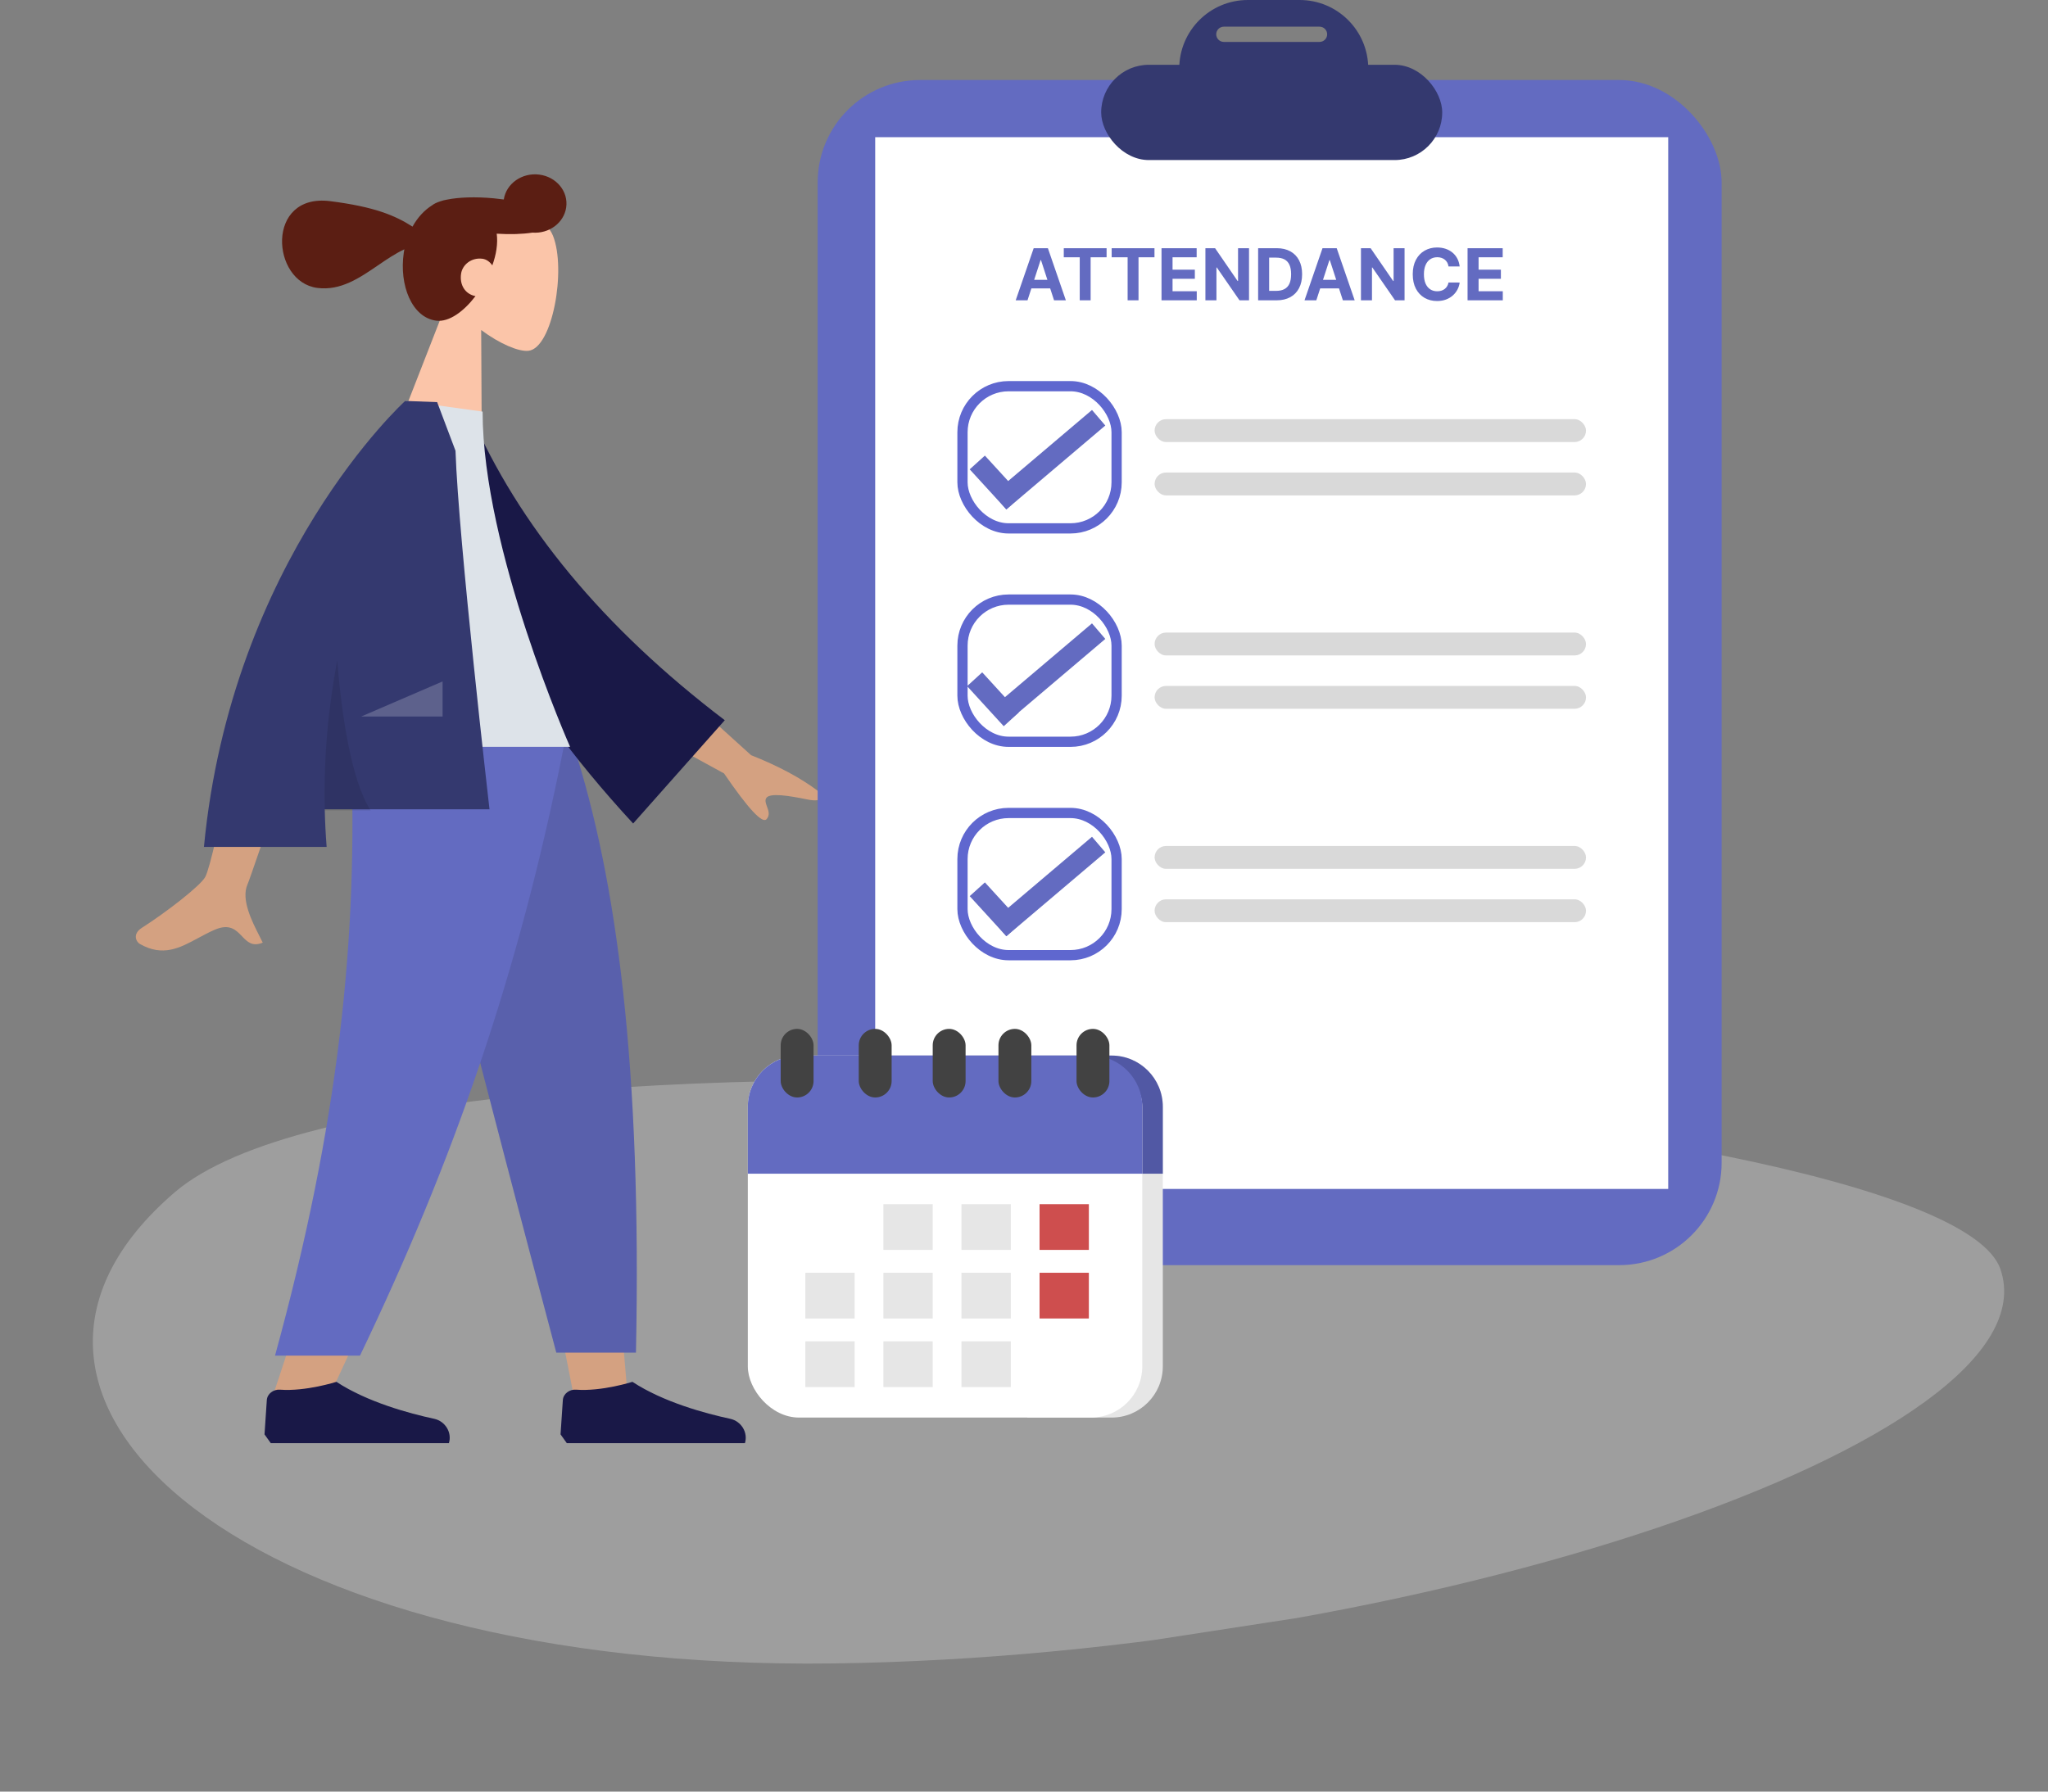 <svg width="200" height="175" viewBox="0 0 200 175" fill="none" xmlns="http://www.w3.org/2000/svg">
<rect x="0" y="0" width="200" height="175" fill="#808080" stroke="none"/>
<g opacity="0.6" clip-path="url(#clip0_785_2586)">
<path fill-rule="evenodd" clip-rule="evenodd" d="M195.355 123.971C201.068 140.67 138.412 161.739 81.384 162.482C24.356 163.225 -6.587 136.727 17.076 116.452C40.74 96.177 189.641 107.271 195.355 123.971Z" fill="white" fill-opacity="0.4"/>
</g>
<path fill-rule="evenodd" clip-rule="evenodd" d="M46.991 32.236C48.802 33.589 50.662 34.367 51.604 34.265C53.966 34.008 55.316 26.294 53.999 23.019C52.683 19.744 43.801 17.263 42.454 23.252C41.986 25.33 42.661 27.323 43.84 29.029L39.721 39.591L47.033 40.517L46.991 32.236Z" fill="#FBC5A9"/>
<path fill-rule="evenodd" clip-rule="evenodd" d="M55.291 20.266C55.069 21.775 53.612 22.846 51.994 22.722C51.037 22.868 49.828 22.912 48.507 22.827C48.569 23.287 48.564 23.799 48.48 24.368C48.406 24.87 48.268 25.395 48.078 25.922C47.84 25.574 47.49 25.321 47.105 25.273C46.027 25.136 45.156 25.863 45.027 26.736C44.864 27.844 45.436 28.733 46.434 28.925C45.289 30.424 43.856 31.48 42.603 31.322C40.223 31.02 38.965 27.855 39.432 24.683C39.449 24.572 39.467 24.461 39.488 24.352C38.607 24.762 37.762 25.34 36.91 25.921L36.91 25.921C35.101 27.157 33.264 28.412 30.999 28.125C26.467 27.55 25.915 18.846 32.246 19.649C36.553 20.194 38.585 21.045 40.284 22.137C40.782 21.241 41.448 20.52 42.2 20.052C42.387 19.904 42.658 19.774 43 19.665C43.209 19.591 43.423 19.535 43.64 19.501C44.796 19.265 46.43 19.203 48.219 19.371C48.553 19.402 48.881 19.441 49.199 19.485C49.433 17.929 50.981 16.842 52.66 17.055C54.343 17.268 55.521 18.705 55.291 20.266Z" fill="#5B1E13"/>
<path fill-rule="evenodd" clip-rule="evenodd" d="M39.364 72.811L50.629 108.806L55.927 135.831H61.246L55.937 72.811H39.364Z" fill="#D4A181"/>
<path fill-rule="evenodd" clip-rule="evenodd" d="M34.301 72.811C35.087 91.51 34.777 101.709 34.602 103.408C34.426 105.107 33.427 116.485 26.621 136.401H32.152C41.166 117.295 44.312 105.917 45.346 103.408C46.379 100.899 49.432 90.7 53.89 72.811H34.301Z" fill="#D4A181"/>
<path fill-rule="evenodd" clip-rule="evenodd" d="M39.122 72.811C42.052 85.197 47.12 104.968 54.326 132.124H62.105C62.679 104.251 60.235 85.906 56.003 72.811H39.122Z" fill="#5960AC"/>
<path fill-rule="evenodd" clip-rule="evenodd" d="M34.262 72.811C35.032 91.51 33.037 109.932 26.857 132.415H35.156C44.186 113.594 50.657 95.263 55.081 72.811H34.262Z" fill="#636BC1"/>
<path fill-rule="evenodd" clip-rule="evenodd" d="M25.832 140.108L26.056 136.763C26.098 136.133 26.711 135.695 27.34 135.742C29.878 135.931 32.852 134.975 32.852 134.975C35.868 136.956 39.969 138.063 42.4 138.586C43.471 138.816 44.16 139.915 43.839 140.963H32.852H26.443L25.832 140.108Z" fill="#191847"/>
<path fill-rule="evenodd" clip-rule="evenodd" d="M54.741 140.108L54.965 136.763C55.007 136.133 55.619 135.695 56.248 135.742C58.786 135.931 61.76 134.975 61.76 134.975C64.776 136.956 68.877 138.063 71.308 138.586C72.38 138.816 73.068 139.915 72.748 140.963H61.76H55.351L54.741 140.108Z" fill="#191847"/>
<path fill-rule="evenodd" clip-rule="evenodd" d="M73.35 73.766L64.306 65.58L61.302 70.403L70.707 75.547C73.065 78.994 74.45 80.483 74.861 80.015C75.209 79.62 75.049 79.187 74.903 78.789C74.789 78.478 74.682 78.188 74.828 77.953C75.163 77.417 77.051 77.724 78.829 78.087C80.607 78.45 80.196 77.639 79.818 77.216C78.137 75.957 75.981 74.808 73.35 73.766ZM20.044 85.659C20.979 83.898 24.165 66.735 24.165 66.735L30.836 66.759C30.836 66.759 24.657 85.267 24.165 86.399C23.525 87.87 24.612 90.008 25.349 91.457C25.463 91.681 25.568 91.889 25.658 92.075C24.636 92.5 24.144 91.987 23.627 91.446C23.042 90.835 22.423 90.188 20.966 90.817C20.403 91.06 19.871 91.347 19.35 91.628C17.553 92.597 15.902 93.488 13.656 92.202C13.3 91.998 12.909 91.23 13.852 90.63C16.201 89.136 19.586 86.52 20.044 85.659Z" fill="#D4A181"/>
<path fill-rule="evenodd" clip-rule="evenodd" d="M43.124 40.76L45.885 40.32C50.638 51.337 58.936 61.346 70.779 70.35L61.83 80.438C49.988 67.618 42.689 54.392 43.124 40.76Z" fill="#191847"/>
<path fill-rule="evenodd" clip-rule="evenodd" d="M31.09 72.949H55.672C55.672 72.949 47.13 53.676 47.13 40.205L39.715 39.18C33.887 47.877 32.241 58.584 31.09 72.949Z" fill="#DDE3E9"/>
<path fill-rule="evenodd" clip-rule="evenodd" d="M19.916 82.724C22.605 54.582 39.551 39.18 39.551 39.18L39.557 39.185C39.558 39.183 39.559 39.182 39.56 39.18H40.044C40.913 39.208 42.691 39.28 42.691 39.28L44.483 44.031C44.767 52.72 47.803 79.053 47.803 79.053H31.713C31.74 80.26 31.801 81.485 31.898 82.724H19.916Z" fill="#34396F"/>
<path fill-rule="evenodd" clip-rule="evenodd" d="M31.716 79.17C31.587 73.912 32.09 68.975 32.929 64.507C33.367 69.809 34.284 76.188 36.199 79.17H31.716Z" fill="black" fill-opacity="0.1"/>
<path fill-rule="evenodd" clip-rule="evenodd" d="M35.276 69.987L43.222 66.56V69.987H35.276Z" fill="white" fill-opacity="0.2"/>
<rect x="79.851" y="7.816" width="88.277" height="115.761" rx="10" fill="#636BC1"/>
<rect x="85.468" y="13.4" width="77.443" height="102.733" fill="white"/>
<rect x="107.537" y="6.328" width="33.304" height="9.306" rx="4.653" fill="#34396F"/>
<path fill-rule="evenodd" clip-rule="evenodd" d="M121.861 0C118.16 0 115.161 3 115.161 6.7H133.619C133.619 3 130.619 0 126.919 0H121.861ZM119.516 2.605C119.105 2.605 118.772 2.939 118.772 3.35C118.772 3.761 119.105 4.094 119.516 4.094H128.862C129.273 4.094 129.606 3.761 129.606 3.35C129.606 2.939 129.273 2.605 128.862 2.605H119.516Z" fill="#34396F"/>
<rect x="93.993" y="37.722" width="15.05" height="13.889" rx="4.5" stroke="#5F67CF"/>
<line y1="-1" x2="5.304" y2="-1" transform="matrix(0.675 0.738 -0.742 0.671 94.697 45.844)" stroke="#636BC1" stroke-width="2"/>
<line y1="-1" x2="12.666" y2="-1" transform="matrix(0.763 -0.647 0.65 0.76 98.276 49.76)" stroke="#636BC1" stroke-width="2"/>
<rect x="112.753" y="40.944" width="42.132" height="2.233" rx="1.116" fill="#D9D9D9"/>
<rect x="112.753" y="46.155" width="42.132" height="2.233" rx="1.116" fill="#D9D9D9"/>
<rect x="93.993" y="58.566" width="15.05" height="13.889" rx="4.5" stroke="#5F67CF"/>
<path d="M95.181 66.347L98.76 70.262" stroke="#636BC1" stroke-width="2"/>
<line y1="-1" x2="12.666" y2="-1" transform="matrix(0.763 -0.647 0.65 0.76 98.276 70.605)" stroke="#636BC1" stroke-width="2"/>
<rect x="112.753" y="61.789" width="42.132" height="2.233" rx="1.116" fill="#D9D9D9"/>
<rect x="112.753" y="67" width="42.132" height="2.233" rx="1.116" fill="#D9D9D9"/>
<rect x="93.993" y="79.411" width="15.05" height="13.889" rx="4.5" stroke="#5F67CF"/>
<line y1="-1" x2="5.304" y2="-1" transform="matrix(0.675 0.738 -0.742 0.671 94.697 87.533)" stroke="#636BC1" stroke-width="2"/>
<line y1="-1" x2="12.666" y2="-1" transform="matrix(0.763 -0.647 0.65 0.76 98.276 91.45)" stroke="#636BC1" stroke-width="2"/>
<rect x="112.753" y="82.633" width="42.132" height="2.233" rx="1.116" fill="#D9D9D9"/>
<rect x="112.753" y="87.844" width="42.132" height="2.233" rx="1.116" fill="#D9D9D9"/>
<path d="M100.342 29.334H99.189L100.946 24.243H102.333L104.088 29.334H102.935L101.659 25.406H101.62L100.342 29.334ZM100.27 27.332H102.994V28.173H100.27V27.332ZM103.885 25.13V24.243H108.066V25.13H106.507V29.334H105.443V25.13H103.885ZM108.561 25.13V24.243H112.742V25.13H111.183V29.334H110.119V25.13H108.561ZM113.43 29.334V24.243H116.861V25.13H114.507V26.343H116.684V27.23H114.507V28.446H116.871V29.334H113.43ZM121.975 24.243V29.334H121.045L118.83 26.129H118.793V29.334H117.716V24.243H118.661L120.858 27.444H120.903V24.243H121.975ZM124.669 29.334H122.864V24.243H124.683C125.196 24.243 125.636 24.345 126.006 24.548C126.375 24.75 126.66 25.041 126.859 25.421C127.059 25.8 127.159 26.254 127.159 26.783C127.159 27.313 127.059 27.769 126.859 28.15C126.66 28.531 126.374 28.824 126.001 29.028C125.63 29.232 125.186 29.334 124.669 29.334ZM123.94 28.411H124.624C124.942 28.411 125.21 28.355 125.427 28.242C125.645 28.128 125.81 27.951 125.919 27.713C126.03 27.473 126.085 27.163 126.085 26.783C126.085 26.407 126.03 26.099 125.919 25.861C125.81 25.622 125.646 25.447 125.429 25.334C125.212 25.221 124.944 25.165 124.626 25.165H123.94V28.411ZM128.547 29.334H127.394L129.151 24.243H130.538L132.293 29.334H131.14L129.864 25.406H129.825L128.547 29.334ZM128.475 27.332H131.199V28.173H128.475V27.332ZM137.164 24.243V29.334H136.234L134.019 26.129H133.982V29.334H132.906V24.243H133.85L136.048 27.444H136.093V24.243H137.164ZM142.545 26.025H141.456C141.436 25.884 141.396 25.759 141.335 25.649C141.273 25.538 141.195 25.444 141.098 25.366C141.002 25.288 140.891 25.229 140.765 25.187C140.641 25.146 140.506 25.125 140.36 25.125C140.097 25.125 139.867 25.191 139.672 25.321C139.476 25.451 139.324 25.64 139.217 25.888C139.109 26.135 139.055 26.435 139.055 26.788C139.055 27.151 139.109 27.456 139.217 27.703C139.326 27.95 139.479 28.136 139.674 28.262C139.87 28.388 140.096 28.451 140.353 28.451C140.497 28.451 140.63 28.432 140.753 28.394C140.877 28.356 140.987 28.3 141.083 28.227C141.18 28.153 141.259 28.062 141.322 27.956C141.387 27.85 141.432 27.729 141.456 27.593L142.545 27.598C142.517 27.832 142.447 28.058 142.334 28.274C142.223 28.49 142.073 28.683 141.884 28.854C141.697 29.023 141.473 29.157 141.213 29.256C140.954 29.354 140.662 29.403 140.335 29.403C139.881 29.403 139.475 29.3 139.117 29.095C138.761 28.889 138.479 28.592 138.272 28.203C138.067 27.813 137.964 27.341 137.964 26.788C137.964 26.233 138.068 25.761 138.277 25.371C138.486 24.982 138.769 24.685 139.127 24.481C139.485 24.276 139.888 24.173 140.335 24.173C140.63 24.173 140.904 24.214 141.156 24.297C141.409 24.38 141.634 24.501 141.829 24.66C142.025 24.818 142.184 25.011 142.307 25.239C142.431 25.468 142.51 25.73 142.545 26.025ZM143.317 29.334V24.243H146.747V25.13H144.393V26.343H146.571V27.23H144.393V28.446H146.757V29.334H143.317Z" fill="#636BC1"/>
<path d="M100.315 103.105H108.556C111.318 103.105 113.556 105.344 113.556 108.105V133.466C113.556 136.228 111.318 138.466 108.557 138.466H100.315V103.105Z" fill="#E6E6E6"/>
<path d="M75.036 108.105C75.036 105.344 77.274 103.105 80.036 103.105H108.557C111.318 103.105 113.557 105.344 113.557 108.105V114.644H75.036V108.105Z" fill="#5158A4"/>
<rect x="73.029" y="103.105" width="38.521" height="35.361" rx="5" fill="white"/>
<path d="M73.029 108.105C73.029 105.344 75.268 103.105 78.029 103.105H106.55C109.312 103.105 111.55 105.344 111.55 108.105V114.644H73.029V108.105Z" fill="#636BC1"/>
<rect x="76.239" y="100.5" width="3.21" height="6.7" rx="1.605" fill="#424242"/>
<rect x="83.863" y="100.5" width="3.21" height="6.7" rx="1.605" fill="#424242"/>
<rect x="91.086" y="100.5" width="3.21" height="6.7" rx="1.605" fill="#424242"/>
<rect x="97.506" y="100.5" width="3.21" height="6.7" rx="1.605" fill="#424242"/>
<rect x="105.13" y="100.5" width="3.21" height="6.7" rx="1.605" fill="#424242"/>
<rect x="86.27" y="117.622" width="4.815" height="4.467" fill="#E6E6E6"/>
<rect x="78.647" y="124.322" width="4.815" height="4.467" fill="#E6E6E6"/>
<rect x="78.647" y="131.021" width="4.815" height="4.467" fill="#E6E6E6"/>
<rect x="86.27" y="124.322" width="4.815" height="4.467" fill="#E6E6E6"/>
<rect x="86.27" y="131.021" width="4.815" height="4.467" fill="#E6E6E6"/>
<rect x="93.894" y="117.622" width="4.815" height="4.467" fill="#E6E6E6"/>
<rect x="93.894" y="124.322" width="4.815" height="4.467" fill="#E6E6E6"/>
<rect x="101.519" y="124.322" width="4.815" height="4.467" fill="#CE4E4E"/>
<rect x="101.519" y="117.622" width="4.815" height="4.467" fill="#CE4E4E"/>
<rect x="93.894" y="131.021" width="4.815" height="4.467" fill="#E6E6E6"/>
<defs>
<clipPath id="clip0_785_2586">
<rect width="185.472" height="62.248" fill="white" transform="matrix(0.988 -0.152 0.175 0.984 5.751 113.717)"/>
</clipPath>
</defs>
</svg>
